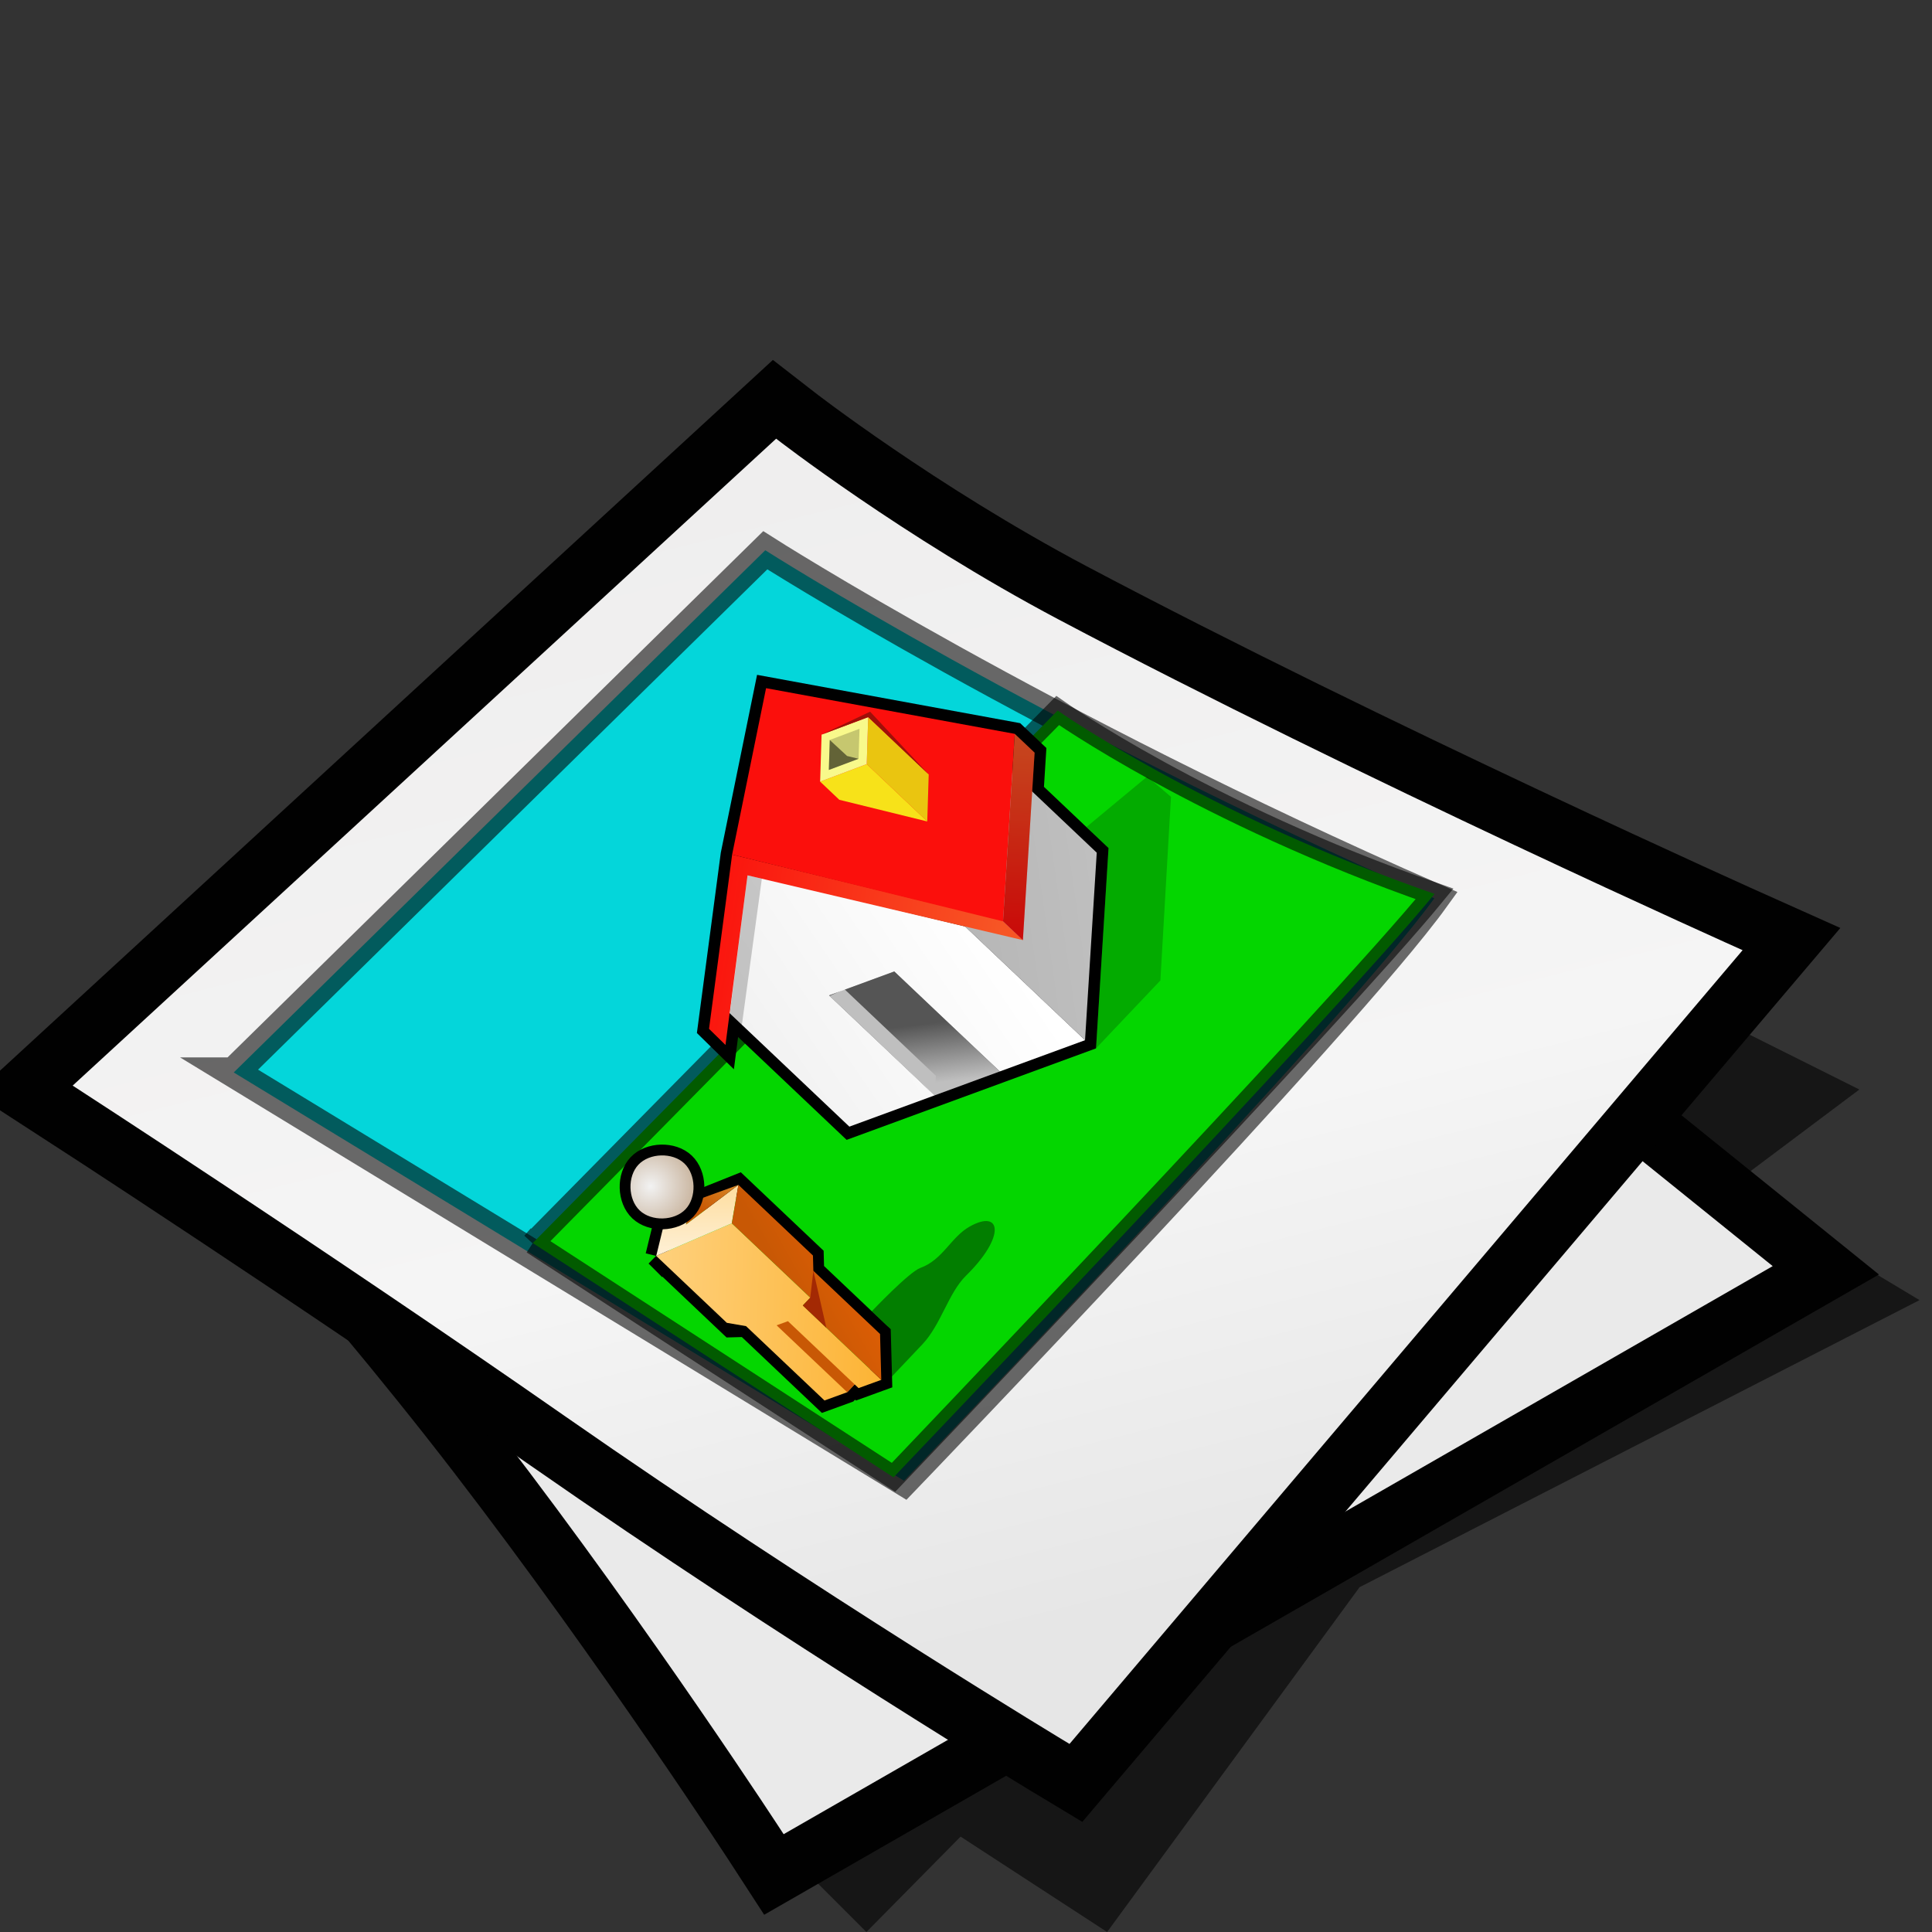 <?xml version="1.0" encoding="UTF-8" standalone="no"?>
<svg
   xmlns:dc="http://purl.org/dc/elements/1.1/"
   xmlns:cc="http://creativecommons.org/ns#"
   xmlns:rdf="http://www.w3.org/1999/02/22-rdf-syntax-ns#"
   xmlns:svg="http://www.w3.org/2000/svg"
   xmlns="http://www.w3.org/2000/svg"
   xmlns:xlink="http://www.w3.org/1999/xlink"
   xmlns:sodipodi="http://sodipodi.sourceforge.net/DTD/sodipodi-0.dtd"
   xmlns:inkscape="http://www.inkscape.org/namespaces/inkscape"
   version="1.1"
   width="64"
   height="64"
   color-interpolation="linearRGB"
   id="svg2"
   sodipodi:version="0.32"
   inkscape:version="0.48.5 r10040"
   sodipodi:docname="imagen.svg"
   inkscape:output_extension="org.inkscape.output.svg.inkscape">
  <rect width="100%" height="100%" fill="#333333" stroke="none"/>
  <defs
     id="defs29">
    <inkscape:perspective
       sodipodi:type="inkscape:persp3d"
       inkscape:vp_x="0 : 32 : 1"
       inkscape:vp_y="0 : 1000 : 0"
       inkscape:vp_z="64 : 32 : 1"
       inkscape:persp3d-origin="32 : 21.333333 : 1"
       id="perspective33" />
    <inkscape:perspective
       id="perspective35"
       inkscape:persp3d-origin="32 : 21.333333 : 1"
       inkscape:vp_z="64 : 32 : 1"
       inkscape:vp_y="0 : 1000 : 0"
       inkscape:vp_x="0 : 32 : 1"
       sodipodi:type="inkscape:persp3d" />
    <inkscape:perspective
       id="perspective3281"
       inkscape:persp3d-origin="0.5 : 0.33333333 : 1"
       inkscape:vp_z="1 : 0.5 : 1"
       inkscape:vp_y="0 : 1000 : 0"
       inkscape:vp_x="0 : 0.5 : 1"
       sodipodi:type="inkscape:persp3d" />
    <linearGradient
       id="aigrd5"
       gradientUnits="userSpaceOnUse"
       x1="23.252"
       y1="16.748"
       x2="39.501"
       y2="44.975">
      <stop
         offset="0"
         style="stop-color:#D2D2D2"
         id="stop47" />
      <stop
         offset="1"
         style="stop-color:#EDEDED"
         id="stop49" />
    </linearGradient>
    <linearGradient
       inkscape:collect="always"
       xlink:href="#aigrd5"
       id="linearGradient3373"
       gradientUnits="userSpaceOnUse"
       gradientTransform="matrix(1.25,0,0,1.25,-9.342,-18.152)"
       x1="23.252"
       y1="16.748"
       x2="39.501"
       y2="44.975" />
    <linearGradient
       inkscape:collect="always"
       xlink:href="#aigrd5"
       id="linearGradient3963"
       gradientUnits="userSpaceOnUse"
       gradientTransform="matrix(1.25,0,0,1.25,3.5,-17.625)"
       x1="23.252"
       y1="16.748"
       x2="39.501"
       y2="44.975" />
    <inkscape:perspective
       id="perspective4906"
       inkscape:persp3d-origin="0.5 : 0.33333333 : 1"
       inkscape:vp_z="1 : 0.5 : 1"
       inkscape:vp_y="0 : 1000 : 0"
       inkscape:vp_x="0 : 0.5 : 1"
       sodipodi:type="inkscape:persp3d" />
    <radialGradient
       gradientTransform="matrix(1.318,0,0,1.318,-22.126,-6.242)"
       gradientUnits="userSpaceOnUse"
       xlink:href="#linearGradient6468"
       id="radialGradient4363"
       fy="19.598"
       fx="69.473"
       r="3.515"
       cy="19.598"
       cx="69.473" />
    <radialGradient
       gradientTransform="matrix(1.773,0,0,1.297,-16.34,-6.616)"
       gradientUnits="userSpaceOnUse"
       xlink:href="#linearGradient6500"
       id="radialGradient4354"
       fy="22.3"
       fx="18.558"
       r="19.229"
       cy="22.3"
       cx="18.558" />
    <linearGradient
       gradientTransform="translate(-3.837,0.346)"
       gradientUnits="userSpaceOnUse"
       xlink:href="#linearGradient6482"
       id="linearGradient4351"
       y2="30.293"
       x2="21.213"
       y1="28.083"
       x1="32.35" />
    <linearGradient
       gradientUnits="userSpaceOnUse"
       xlink:href="#linearGradient8534"
       id="linearGradient4330"
       y2="30.985"
       x2="24.329"
       y1="30.543"
       x1="26.163" />
    <radialGradient
       gradientTransform="matrix(0.916,0.093,-0.109,1.069,3.254,-3.029)"
       gradientUnits="userSpaceOnUse"
       xlink:href="#linearGradient8542"
       id="radialGradient8548"
       fy="25.271"
       fx="6.024"
       r="4.831"
       cy="25.271"
       cx="6.024" />
    <linearGradient
       gradientUnits="userSpaceOnUse"
       xlink:href="#linearGradient8524"
       id="linearGradient8530"
       y2="46.986"
       x2="39.525"
       y1="19.111"
       x1="14.969" />
    <radialGradient
       gradientTransform="matrix(1,0,0,0.284,0,24.291)"
       gradientUnits="userSpaceOnUse"
       xlink:href="#linearGradient6492"
       id="radialGradient6498"
       fy="33.938"
       fx="23"
       r="18.25"
       cy="33.938"
       cx="23" />
    <radialGradient
       gradientTransform="matrix(1.318,0,0,1.318,-22.126,-6.242)"
       gradientUnits="userSpaceOnUse"
       xlink:href="#linearGradient6468"
       id="radialGradient6474"
       fy="19.598"
       fx="69.473"
       r="3.515"
       cy="19.598"
       cx="69.473" />
    <linearGradient
       gradientUnits="userSpaceOnUse"
       xlink:href="#linearGradient6452"
       id="linearGradient6458"
       y2="31.57"
       x2="5.985"
       y1="23.362"
       x1="6.305" />
    <linearGradient
       id="linearGradient6452">
      <stop
         id="stop6454"
         offset="0"
         style="stop-color:white;stop-opacity:1" />
      <stop
         id="stop6456"
         offset="1"
         style="stop-color:white;stop-opacity:0" />
    </linearGradient>
    <linearGradient
       id="linearGradient6468">
      <stop
         id="stop6470"
         offset="0"
         style="stop-color:white;stop-opacity:1" />
      <stop
         id="stop6472"
         offset="1"
         style="stop-color:#b9b9b0;stop-opacity:1" />
    </linearGradient>
    <linearGradient
       id="linearGradient6482">
      <stop
         id="stop6484"
         offset="0"
         style="stop-color:black;stop-opacity:1" />
      <stop
         id="stop6486"
         offset="1"
         style="stop-color:black;stop-opacity:0" />
    </linearGradient>
    <linearGradient
       id="linearGradient6492">
      <stop
         id="stop6494"
         offset="0"
         style="stop-color:black;stop-opacity:1" />
      <stop
         id="stop6496"
         offset="1"
         style="stop-color:black;stop-opacity:0" />
    </linearGradient>
    <linearGradient
       id="linearGradient6500">
      <stop
         id="stop6502"
         offset="0"
         style="stop-color:#857c63;stop-opacity:1" />
      <stop
         id="stop6504"
         offset="1"
         style="stop-color:#221f19;stop-opacity:1" />
    </linearGradient>
    <linearGradient
       gradientTransform="translate(-49.305,1.878)"
       gradientUnits="userSpaceOnUse"
       xlink:href="#linearGradient6951"
       id="linearGradient6957"
       y2="11.182"
       x2="27.754"
       y1="19.24"
       x1="37.018" />
    <linearGradient
       id="linearGradient6951">
      <stop
         id="stop6953"
         offset="0"
         style="stop-color:#6e3d09;stop-opacity:1" />
      <stop
         id="stop6959"
         offset="0.242"
         style="stop-color:#ea8113;stop-opacity:1" />
      <stop
         id="stop6961"
         offset="0.621"
         style="stop-color:#5c3307;stop-opacity:1" />
      <stop
         id="stop6955"
         offset="1"
         style="stop-color:#e07c12;stop-opacity:1" />
    </linearGradient>
    <linearGradient
       gradientTransform="translate(-46.407,-1.803)"
       gradientUnits="userSpaceOnUse"
       xlink:href="#linearGradient6939"
       id="linearGradient6945"
       y2="33.439"
       x2="23.109"
       y1="30.001"
       x1="19.395" />
    <linearGradient
       id="linearGradient6939">
      <stop
         id="stop6941"
         offset="0"
         style="stop-color:#bdbdbd;stop-opacity:1" />
      <stop
         id="stop6947"
         offset="0.333"
         style="stop-color:#e2e2e2;stop-opacity:1" />
      <stop
         id="stop6949"
         offset="0.667"
         style="stop-color:#a3a3a3;stop-opacity:1" />
      <stop
         id="stop6943"
         offset="1"
         style="stop-color:#ddd;stop-opacity:1" />
    </linearGradient>
    <radialGradient
       gradientTransform="matrix(1.573,0,0,1.533,-55.367,-21.358)"
       gradientUnits="userSpaceOnUse"
       xlink:href="#linearGradient6963"
       id="radialGradient6969"
       fy="35.357"
       fx="15.415"
       r="7.579"
       cy="35.357"
       cx="15.415" />
    <linearGradient
       id="linearGradient6963">
      <stop
         id="stop6965"
         offset="0"
         style="stop-color:#696969;stop-opacity:1" />
      <stop
         id="stop6967"
         offset="1"
         style="stop-color:black;stop-opacity:1" />
    </linearGradient>
    <linearGradient
       gradientTransform="matrix(0.755,0.395,-0.395,0.755,-25.912,6.533)"
       gradientUnits="userSpaceOnUse"
       xlink:href="#linearGradient2446"
       id="linearGradient2452"
       y2="42.282"
       x2="7.752"
       y1="37.752"
       x1="13.236" />
    <linearGradient
       id="linearGradient2446">
      <stop
         id="stop2448"
         offset="0"
         style="stop-color:white;stop-opacity:1" />
      <stop
         id="stop2450"
         offset="1"
         style="stop-color:white;stop-opacity:0" />
    </linearGradient>
    <linearGradient
       id="linearGradient8524">
      <stop
         id="stop8526"
         offset="0"
         style="stop-color:white;stop-opacity:1" />
      <stop
         id="stop8528"
         offset="1"
         style="stop-color:white;stop-opacity:0" />
    </linearGradient>
    <linearGradient
       id="linearGradient8534">
      <stop
         id="stop8536"
         offset="0"
         style="stop-color:black;stop-opacity:1" />
      <stop
         id="stop8538"
         offset="1"
         style="stop-color:black;stop-opacity:0" />
    </linearGradient>
    <linearGradient
       id="linearGradient8542">
      <stop
         id="stop8544"
         offset="0"
         style="stop-color:#5b676b;stop-opacity:1" />
      <stop
         id="stop8546"
         offset="1"
         style="stop-color:#141718;stop-opacity:1" />
    </linearGradient>
    <inkscape:perspective
       id="perspective5068"
       inkscape:persp3d-origin="24 : 16 : 1"
       inkscape:vp_z="48 : 24 : 1"
       inkscape:vp_y="0 : 1000 : 0"
       inkscape:vp_x="0 : 24 : 1"
       sodipodi:type="inkscape:persp3d" />
    <inkscape:perspective
       id="perspective5350"
       inkscape:persp3d-origin="32.5 : 20 : 1"
       inkscape:vp_z="65 : 30 : 1"
       inkscape:vp_y="0 : 1000 : 0"
       inkscape:vp_x="0 : 30 : 1"
       sodipodi:type="inkscape:persp3d" />
    <linearGradient
       inkscape:collect="always"
       xlink:href="#aigrd1"
       id="linearGradient5461"
       gradientUnits="userSpaceOnUse"
       x1="13.273"
       y1="6.763"
       x2="32.589"
       y2="40.316" />
    <radialGradient
       inkscape:collect="always"
       xlink:href="#aigrd2"
       id="radialGradient5463"
       gradientUnits="userSpaceOnUse"
       cx="8.959"
       cy="29.729"
       fx="8.959"
       fy="29.729"
       r="1.247" />
    <radialGradient
       inkscape:collect="always"
       xlink:href="#aigrd3"
       id="radialGradient5465"
       gradientUnits="userSpaceOnUse"
       cx="8.959"
       cy="17.871"
       fx="8.959"
       fy="17.871"
       r="1.247" />
    <linearGradient
       inkscape:collect="always"
       xlink:href="#aigrd4"
       id="linearGradient5467"
       gradientUnits="userSpaceOnUse"
       x1="11.155"
       y1="6.554"
       x2="10.732"
       y2="40.082" />
    <radialGradient
       gradientTransform="matrix(0.462,0,0,0.458,1.63,1.778)"
       r="49.495"
       fy="135.497"
       fx="90.746"
       cy="135.497"
       cx="90.746"
       gradientUnits="userSpaceOnUse"
       id="radialGradient3828"
       xlink:href="#XMLID_3_"
       inkscape:collect="always" />
    <radialGradient
       gradientTransform="matrix(0.462,0,0,0.458,1.63,1.778)"
       r="49.497"
       fy="135.497"
       fx="36.613"
       cy="135.497"
       cx="36.613"
       gradientUnits="userSpaceOnUse"
       id="radialGradient3825"
       xlink:href="#XMLID_4_"
       inkscape:collect="always" />
    <linearGradient
       gradientTransform="matrix(0.462,0,0,0.458,1.63,1.778)"
       y2="77.272"
       x2="86.519"
       y1="13.72"
       x1="86.519"
       gradientUnits="userSpaceOnUse"
       id="linearGradient3822"
       xlink:href="#XMLID_5_"
       inkscape:collect="always" />
    <linearGradient
       gradientTransform="matrix(0.462,0,0,0.458,1.63,1.778)"
       y2="40.414"
       x2="34.506"
       y1="-5.838"
       x1="34.506"
       gradientUnits="userSpaceOnUse"
       id="linearGradient3819"
       xlink:href="#XMLID_6_"
       inkscape:collect="always" />
    <linearGradient
       id="XMLID_6_"
       gradientUnits="userSpaceOnUse"
       x1="34.506"
       y1="-5.838"
       x2="34.506"
       y2="40.414">
      <stop
         offset="0%"
         style="stop-color:rgb(255,255,255)"
         id="stop662" />
      <stop
         offset="100%"
         style="stop-opacity:0;stop-color:rgb(255,255,255)"
         id="stop663" />
    </linearGradient>
    <linearGradient
       id="XMLID_5_"
       gradientUnits="userSpaceOnUse"
       x1="86.519"
       y1="13.72"
       x2="86.519"
       y2="77.272">
      <stop
         offset="9.195%"
         style="stop-color:rgb(255,255,255)"
         id="stop658" />
      <stop
         offset="100%"
         style="stop-opacity:0;stop-color:rgb(255,255,255)"
         id="stop659" />
    </linearGradient>
    <radialGradient
       id="XMLID_4_"
       cx="36.613"
       cy="135.497"
       r="49.497"
       fx="36.613"
       fy="135.497"
       gradientUnits="userSpaceOnUse">
      <stop
         offset="0"
         style="stop-color:rgb(255,255,255)"
         id="stop651" />
      <stop
         offset="1"
         style="stop-color:rgb(224,0,0)"
         id="stop652" />
      <midPointStop
         offset="0"
         style="stop-color:#FFFFFF"
         id="midPointStop653" />
      <midPointStop
         offset="0.5"
         style="stop-color:#FFFFFF"
         id="midPointStop654" />
      <midPointStop
         offset="1"
         style="stop-color:#E00000"
         id="midPointStop655" />
    </radialGradient>
    <radialGradient
       id="XMLID_3_"
       cx="90.746"
       cy="135.497"
       r="49.495"
       fx="90.746"
       fy="135.497"
       gradientUnits="userSpaceOnUse">
      <stop
         offset="0"
         style="stop-color:rgb(255,255,255)"
         id="stop644" />
      <stop
         offset="1"
         style="stop-color:rgb(224,0,0)"
         id="stop645" />
      <midPointStop
         offset="0"
         style="stop-color:#FFFFFF"
         id="midPointStop646" />
      <midPointStop
         offset="0.5"
         style="stop-color:#FFFFFF"
         id="midPointStop647" />
      <midPointStop
         offset="1"
         style="stop-color:#E00000"
         id="midPointStop648" />
    </radialGradient>
    <radialGradient
       id="XMLID_2_"
       cx="34.227"
       cy="118.243"
       r="56.108"
       fx="34.227"
       fy="118.243"
       gradientUnits="userSpaceOnUse">
      <stop
         offset="0"
         style="stop-color:rgb(242,0,0)"
         id="stop637" />
      <stop
         offset="1"
         style="stop-color:rgb(141,0,0)"
         id="stop638" />
      <midPointStop
         offset="0"
         style="stop-color:#F20000"
         id="midPointStop639" />
      <midPointStop
         offset="0.5"
         style="stop-color:#F20000"
         id="midPointStop640" />
      <midPointStop
         offset="1"
         style="stop-color:#8D0000"
         id="midPointStop641" />
    </radialGradient>
    <radialGradient
       id="XMLID_1_"
       cx="88.666"
       cy="118.243"
       r="56.109"
       fx="88.666"
       fy="118.243"
       gradientUnits="userSpaceOnUse">
      <stop
         offset="0"
         style="stop-color:rgb(242,0,0)"
         id="stop630" />
      <stop
         offset="1"
         style="stop-color:rgb(141,0,0)"
         id="stop631" />
      <midPointStop
         offset="0"
         style="stop-color:#F20000"
         id="midPointStop632" />
      <midPointStop
         offset="0.5"
         style="stop-color:#F20000"
         id="midPointStop633" />
      <midPointStop
         offset="1"
         style="stop-color:#8D0000"
         id="midPointStop634" />
    </radialGradient>
    <linearGradient
       y2="40.414"
       x2="34.506"
       y1="-5.838"
       x1="34.506"
       gradientUnits="userSpaceOnUse"
       id="linearGradient3786"
       xlink:href="#XMLID_6_"
       inkscape:collect="always" />
    <linearGradient
       y2="77.272"
       x2="86.519"
       y1="13.72"
       x1="86.519"
       gradientUnits="userSpaceOnUse"
       id="linearGradient3784"
       xlink:href="#XMLID_5_"
       inkscape:collect="always" />
    <radialGradient
       r="49.497"
       fy="135.497"
       fx="36.613"
       cy="135.497"
       cx="36.613"
       gradientUnits="userSpaceOnUse"
       id="radialGradient3782"
       xlink:href="#XMLID_4_"
       inkscape:collect="always" />
    <radialGradient
       r="49.495"
       fy="135.497"
       fx="90.746"
       cy="135.497"
       cx="90.746"
       gradientUnits="userSpaceOnUse"
       id="radialGradient3780"
       xlink:href="#XMLID_3_"
       inkscape:collect="always" />
    <radialGradient
       r="56.108"
       fy="118.243"
       fx="34.227"
       cy="118.243"
       cx="34.227"
       gradientUnits="userSpaceOnUse"
       id="radialGradient3778"
       xlink:href="#XMLID_2_"
       inkscape:collect="always" />
    <radialGradient
       r="56.109"
       fy="118.243"
       fx="88.666"
       cy="118.243"
       cx="88.666"
       gradientUnits="userSpaceOnUse"
       id="radialGradient3776"
       xlink:href="#XMLID_1_"
       inkscape:collect="always" />
    <linearGradient
       y2="40.414"
       x2="34.506"
       y1="-5.838"
       x1="34.506"
       gradientUnits="userSpaceOnUse"
       id="linearGradient2965"
       xlink:href="#XMLID_6_"
       inkscape:collect="always" />
    <linearGradient
       y2="77.272"
       x2="86.519"
       y1="13.72"
       x1="86.519"
       gradientUnits="userSpaceOnUse"
       id="linearGradient2963"
       xlink:href="#XMLID_5_"
       inkscape:collect="always" />
    <radialGradient
       r="49.497"
       fy="135.497"
       fx="36.613"
       cy="135.497"
       cx="36.613"
       gradientUnits="userSpaceOnUse"
       id="radialGradient2961"
       xlink:href="#XMLID_4_"
       inkscape:collect="always" />
    <radialGradient
       r="49.495"
       fy="135.497"
       fx="90.746"
       cy="135.497"
       cx="90.746"
       gradientUnits="userSpaceOnUse"
       id="radialGradient2959"
       xlink:href="#XMLID_3_"
       inkscape:collect="always" />
    <radialGradient
       r="56.108"
       fy="118.243"
       fx="34.227"
       cy="118.243"
       cx="34.227"
       gradientUnits="userSpaceOnUse"
       id="radialGradient2957"
       xlink:href="#XMLID_2_"
       inkscape:collect="always" />
    <radialGradient
       r="56.109"
       fy="118.243"
       fx="88.666"
       cy="118.243"
       cx="88.666"
       gradientUnits="userSpaceOnUse"
       id="radialGradient2955"
       xlink:href="#XMLID_1_"
       inkscape:collect="always" />
    <linearGradient
       y2="28.735"
       x2="32.099"
       y1="28.735"
       x1="16.387"
       gradientUnits="userSpaceOnUse"
       id="aigrd5-1">
      <stop
         id="stop1408"
         style="stop-color:#F6EDC8"
         offset="0" />
      <stop
         id="stop1410"
         style="stop-color:#F3EAC0"
         offset="1.444304e-002" />
      <stop
         id="stop1412"
         style="stop-color:#E8DEA3"
         offset="7.716820e-002" />
      <stop
         id="stop1414"
         style="stop-color:#E1D48F"
         offset="0.147" />
      <stop
         id="stop1416"
         style="stop-color:#DACD81"
         offset="0.227" />
      <stop
         id="stop1418"
         style="stop-color:#D7CA78"
         offset="0.326" />
      <stop
         id="stop1420"
         style="stop-color:#D6C876"
         offset="0.5" />
      <stop
         id="stop1422"
         style="stop-color:#D3C575"
         offset="0.706" />
      <stop
         id="stop1424"
         style="stop-color:#CABE70"
         offset="0.799" />
      <stop
         id="stop1426"
         style="stop-color:#BAAF67"
         offset="0.869" />
      <stop
         id="stop1428"
         style="stop-color:#A49B5C"
         offset="0.927" />
      <stop
         id="stop1430"
         style="stop-color:#8A844E"
         offset="0.978" />
      <stop
         id="stop1432"
         style="stop-color:#7D7746"
         offset="1" />
    </linearGradient>
    <inkscape:perspective
       id="perspective90"
       inkscape:persp3d-origin="30 : 20 : 1"
       inkscape:vp_z="60 : 30 : 1"
       inkscape:vp_y="0 : 1000 : 0"
       inkscape:vp_x="0 : 30 : 1"
       sodipodi:type="inkscape:persp3d" />
    <radialGradient
       inkscape:collect="always"
       xlink:href="#XMLID_3_"
       id="radialGradient5623"
       gradientUnits="userSpaceOnUse"
       gradientTransform="matrix(0.462,0,0,0.458,1.63,1.778)"
       cx="90.746"
       cy="135.497"
       fx="90.746"
       fy="135.497"
       r="49.495" />
    <radialGradient
       inkscape:collect="always"
       xlink:href="#XMLID_4_"
       id="radialGradient5625"
       gradientUnits="userSpaceOnUse"
       gradientTransform="matrix(0.462,0,0,0.458,1.63,1.778)"
       cx="36.613"
       cy="135.497"
       fx="36.613"
       fy="135.497"
       r="49.497" />
    <linearGradient
       inkscape:collect="always"
       xlink:href="#XMLID_5_"
       id="linearGradient5627"
       gradientUnits="userSpaceOnUse"
       gradientTransform="matrix(0.462,0,0,0.458,1.63,1.778)"
       x1="86.519"
       y1="13.72"
       x2="86.519"
       y2="77.272" />
    <linearGradient
       inkscape:collect="always"
       xlink:href="#XMLID_6_"
       id="linearGradient5629"
       gradientUnits="userSpaceOnUse"
       gradientTransform="matrix(0.462,0,0,0.458,1.63,1.778)"
       x1="34.506"
       y1="-5.838"
       x2="34.506"
       y2="40.414" />
    <linearGradient
       inkscape:collect="always"
       xlink:href="#XMLID_6_"
       id="linearGradient5632"
       gradientUnits="userSpaceOnUse"
       gradientTransform="matrix(0.137,0,0,0.136,34.205,12.344)"
       x1="34.506"
       y1="-5.838"
       x2="34.506"
       y2="40.414" />
    <linearGradient
       inkscape:collect="always"
       xlink:href="#XMLID_5_"
       id="linearGradient5635"
       gradientUnits="userSpaceOnUse"
       gradientTransform="matrix(0.137,0,0,0.136,34.205,12.344)"
       x1="86.519"
       y1="13.72"
       x2="86.519"
       y2="77.272" />
    <radialGradient
       inkscape:collect="always"
       xlink:href="#XMLID_4_"
       id="radialGradient5638"
       gradientUnits="userSpaceOnUse"
       gradientTransform="matrix(0.137,0,0,0.136,34.205,12.344)"
       cx="36.613"
       cy="135.497"
       fx="36.613"
       fy="135.497"
       r="49.497" />
    <radialGradient
       inkscape:collect="always"
       xlink:href="#XMLID_3_"
       id="radialGradient5641"
       gradientUnits="userSpaceOnUse"
       gradientTransform="matrix(0.137,0,0,0.136,34.205,12.344)"
       cx="90.746"
       cy="135.497"
       fx="90.746"
       fy="135.497"
       r="49.495" />
    <inkscape:perspective
       sodipodi:type="inkscape:persp3d"
       inkscape:vp_x="0 : 32 : 1"
       inkscape:vp_y="0 : 1000 : 0"
       inkscape:vp_z="64 : 32 : 1"
       inkscape:persp3d-origin="32 : 21.333333 : 1"
       id="perspective2470" />
    <linearGradient
       y2="37.41"
       x2="22.75"
       y1="40.001"
       x1="22.75"
       gradientUnits="userSpaceOnUse"
       id="linearGradient3328"
       xlink:href="#linearGradient3269"
       inkscape:collect="always" />
    <linearGradient
       id="linearGradient4928">
      <stop
         style="stop-color:#fce94f;stop-opacity:1;"
         offset="0"
         id="stop4930" />
      <stop
         style="stop-color:#fce94f;stop-opacity:0;"
         offset="1"
         id="stop4932" />
    </linearGradient>
    <linearGradient
       id="linearGradient3269">
      <stop
         style="stop-color:#fecb81;stop-opacity:1"
         offset="0"
         id="stop3271" />
      <stop
         style="stop-color:#fcaf3e;stop-opacity:1"
         offset="1"
         id="stop3273" />
    </linearGradient>
    <inkscape:perspective
       id="perspective48"
       inkscape:persp3d-origin="24 : 16 : 1"
       inkscape:vp_z="48 : 24 : 1"
       inkscape:vp_y="0 : 1000 : 0"
       inkscape:vp_x="0 : 24 : 1"
       sodipodi:type="inkscape:persp3d" />
    <radialGradient
       id="gradient0-3"
       gradientUnits="userSpaceOnUse"
       cx="0"
       cy="0"
       r="64"
       gradientTransform="matrix(0.571,0,0,0.333,26,35)">
      <stop
         offset="1"
         stop-color="#eaeaea"
         id="stop2430" />
      <stop
         offset="0.489"
         stop-color="#a3a3a3"
         id="stop2432" />
    </radialGradient>
    <linearGradient
       id="gradient1-2"
       gradientUnits="userSpaceOnUse"
       x1="107.04"
       y1="-17.09"
       x2="118.33"
       y2="27.99">
      <stop
         offset="0"
         stop-color="#edecec"
         id="stop2439" />
      <stop
         offset="0.673"
         stop-color="#f5f5f5"
         id="stop2441" />
      <stop
         offset="1"
         stop-color="#e6e6e6"
         id="stop2443" />
    </linearGradient>
    <linearGradient
       id="gradient2"
       gradientUnits="userSpaceOnUse"
       x1="80.48"
       y1="10.12"
       x2="78.9"
       y2="43.63">
      <stop
         offset="0"
         stop-color="#9aa5ec"
         id="stop2448-0" />
      <stop
         offset="0.55"
         stop-color="#bfd2f9"
         id="stop2450-3" />
      <stop
         offset="1"
         stop-color="#949aee"
         id="stop2452" />
    </linearGradient>
    <linearGradient
       id="gradient3"
       gradientUnits="userSpaceOnUse"
       x1="-62.14"
       y1="43.08"
       x2="-58.5"
       y2="14.4">
      <stop
         offset="0"
         stop-color="#c70484"
         stop-opacity="0.859"
         id="stop2459" />
      <stop
         offset="0.961"
         stop-color="#ee058e"
         id="stop2461" />
    </linearGradient>
    <linearGradient
       inkscape:collect="always"
       xlink:href="#gradient1-2"
       id="linearGradient3006"
       gradientUnits="userSpaceOnUse"
       x1="107.04"
       y1="-17.09"
       x2="118.33"
       y2="27.99"
       gradientTransform="matrix(0.997,0,0,0.997,-0.205,5.192)" />
    <radialGradient
       inkscape:collect="always"
       xlink:href="#gradient0-3"
       id="radialGradient3010"
       gradientUnits="userSpaceOnUse"
       gradientTransform="matrix(0.57,0,0,0.332,25.711,40.078)"
       cx="0"
       cy="0"
       r="64" />
    <inkscape:perspective
       sodipodi:type="inkscape:persp3d"
       inkscape:vp_x="0 : 32 : 1"
       inkscape:vp_y="0 : 1000 : 0"
       inkscape:vp_z="64 : 32 : 1"
       inkscape:persp3d-origin="32 : 21.333333 : 1"
       id="perspective2518" />
    <inkscape:perspective
       id="perspective63"
       inkscape:persp3d-origin="32 : 21.333333 : 1"
       inkscape:vp_z="64 : 32 : 1"
       inkscape:vp_y="0 : 1000 : 0"
       inkscape:vp_x="0 : 32 : 1"
       sodipodi:type="inkscape:persp3d" />
    <linearGradient
       y2="142.85"
       x2="111.788"
       y1="230.285"
       x1="111.788"
       gradientUnits="userSpaceOnUse"
       id="linearGradient1996"
       gradientTransform="matrix(1.571,0,0,1.571,-72.112,-74.103)">
      <stop
         id="stop3166"
         style="stop-color:#FFFFFF"
         offset="0" />
      <stop
         id="stop3167"
         style="stop-color:#FAFAFA"
         offset="0.102" />
      <stop
         id="stop3168"
         style="stop-color:#EBEBEB"
         offset="0.226" />
      <stop
         id="stop3169"
         style="stop-color:#D2D2D2"
         offset="0.361" />
      <stop
         id="stop3170"
         style="stop-color:#B0B0B0"
         offset="0.504" />
      <stop
         id="stop3171"
         style="stop-color:#848484"
         offset="0.653" />
      <stop
         id="stop3172"
         style="stop-color:#4E4E4E"
         offset="0.808" />
      <stop
         id="stop3173"
         style="stop-color:#0F0F0F"
         offset="0.965" />
      <stop
         id="stop3174"
         style="stop-color:#000000"
         offset="1" />
    </linearGradient>
    <radialGradient
       gradientUnits="userSpaceOnUse"
       gradientTransform="matrix(2.133,-0.977,0.82,1.79,-1234.482,-1464.97)"
       fy="994.024"
       fx="223.238"
       r="45.424"
       cy="994.024"
       cx="223.238"
       id="radialGradient2007">
      <stop
         id="stop3180"
         style="stop-color:#FFFFFF"
         offset="0" />
      <stop
         id="stop3181"
         style="stop-color:#000000"
         offset="1" />
    </radialGradient>
    <linearGradient
       y2="105.755"
       x2="141.162"
       y1="96.094"
       x1="131.501"
       gradientUnits="userSpaceOnUse"
       id="linearGradient2011"
       gradientTransform="matrix(1.571,0,0,1.571,-72.112,-74.103)">
      <stop
         id="stop3188"
         style="stop-color:#FFFFFF"
         offset="0" />
      <stop
         id="stop3189"
         style="stop-color:#000000"
         offset="1" />
    </linearGradient>
    <linearGradient
       y2="98.641"
       x2="154.453"
       y1="98.641"
       x1="139.912"
       gradientUnits="userSpaceOnUse"
       id="XMLID_6_-8"
       gradientTransform="matrix(1.571,0,0,1.571,-72.112,-74.103)">
      <stop
         id="stop3196"
         style="stop-color:#BBBBBB"
         offset="0" />
      <stop
         id="stop3197"
         style="stop-color:#888888"
         offset="1" />
    </linearGradient>
    <linearGradient
       y2="93.064"
       x2="166.486"
       y1="93.064"
       x1="145.959"
       gradientUnits="userSpaceOnUse"
       id="XMLID_7_"
       gradientTransform="matrix(1.571,0,0,1.571,-72.112,-74.103)">
      <stop
         id="stop3203"
         style="stop-color:#FF9200"
         offset="0" />
      <stop
         id="stop3204"
         style="stop-color:#FF0000"
         offset="0.264" />
      <stop
         id="stop3205"
         style="stop-color:#FA0000"
         offset="0.375" />
      <stop
         id="stop3206"
         style="stop-color:#EB0000"
         offset="0.509" />
      <stop
         id="stop3207"
         style="stop-color:#D20000"
         offset="0.655" />
      <stop
         id="stop3208"
         style="stop-color:#B00000"
         offset="0.811" />
      <stop
         id="stop3209"
         style="stop-color:#850000"
         offset="0.971" />
      <stop
         id="stop3210"
         style="stop-color:#7C0000"
         offset="1" />
    </linearGradient>
    <linearGradient
       y2="69.667"
       x2="171.857"
       y1="69.667"
       x1="158.666"
       gradientUnits="userSpaceOnUse"
       id="XMLID_8_"
       gradientTransform="matrix(1.571,0,0,1.571,-72.112,-74.103)">
      <stop
         id="stop3218"
         style="stop-color:#FF6D00"
         offset="0" />
      <stop
         id="stop3219"
         style="stop-color:#FF3300"
         offset="1" />
    </linearGradient>
    <linearGradient
       y2="69.842"
       x2="168.797"
       y1="69.842"
       x1="160.666"
       gradientUnits="userSpaceOnUse"
       id="XMLID_9_"
       gradientTransform="matrix(1.571,0,0,1.571,-72.112,-74.103)">
      <stop
         id="stop3225"
         style="stop-color:#FFAE00"
         offset="0" />
      <stop
         id="stop3226"
         style="stop-color:#FFF030"
         offset="1" />
    </linearGradient>
    <linearGradient
       y2="81.176"
       x2="193.295"
       y1="81.176"
       x1="169.221"
       gradientUnits="userSpaceOnUse"
       id="XMLID_10_"
       gradientTransform="matrix(1.571,0,0,1.571,-72.112,-74.103)">
      <stop
         id="stop3232"
         style="stop-color:#FF6D00"
         offset="0" />
      <stop
         id="stop3233"
         style="stop-color:#FF3300"
         offset="1" />
    </linearGradient>
    <linearGradient
       y2="80.177"
       x2="189.135"
       y1="80.177"
       x1="171.381"
       gradientUnits="userSpaceOnUse"
       id="XMLID_11_"
       gradientTransform="matrix(1.571,0,0,1.571,-72.112,-74.103)">
      <stop
         id="stop3239"
         style="stop-color:#FFAE00"
         offset="0" />
      <stop
         id="stop3240"
         style="stop-color:#FFF030"
         offset="1" />
    </linearGradient>
    <linearGradient
       y2="100.71"
       x2="194.938"
       y1="100.71"
       x1="170.449"
       gradientUnits="userSpaceOnUse"
       id="XMLID_12_"
       gradientTransform="matrix(1.571,0,0,1.571,-72.112,-74.103)">
      <stop
         id="stop3246"
         style="stop-color:#FF6D00"
         offset="0" />
      <stop
         id="stop3247"
         style="stop-color:#FF3300"
         offset="1" />
    </linearGradient>
    <linearGradient
       y2="99.711"
       x2="191.039"
       y1="99.711"
       x1="172.346"
       gradientUnits="userSpaceOnUse"
       id="XMLID_13_"
       gradientTransform="matrix(1.571,0,0,1.571,-72.112,-74.103)">
      <stop
         id="stop3253"
         style="stop-color:#FFAE00"
         offset="0" />
      <stop
         id="stop3254"
         style="stop-color:#FFF030"
         offset="1" />
    </linearGradient>
    <linearGradient
       inkscape:collect="always"
       xlink:href="#XMLID_3_-7"
       id="linearGradient2362"
       gradientUnits="userSpaceOnUse"
       gradientTransform="matrix(1.571,0,0,1.571,-68.341,-138.099)"
       x1="111.788"
       y1="230.285"
       x2="111.788"
       y2="142.85" />
    <radialGradient
       inkscape:collect="always"
       xlink:href="#XMLID_4_-0"
       id="radialGradient2364"
       gradientUnits="userSpaceOnUse"
       gradientTransform="matrix(2.133,-0.977,0.82,1.79,-1230.711,-1528.965)"
       cx="223.238"
       cy="994.024"
       fx="223.238"
       fy="994.024"
       r="45.424" />
    <linearGradient
       inkscape:collect="always"
       xlink:href="#XMLID_5_-1"
       id="linearGradient2366"
       gradientUnits="userSpaceOnUse"
       gradientTransform="matrix(1.571,0,0,1.571,-68.341,-138.099)"
       x1="131.501"
       y1="96.094"
       x2="141.162"
       y2="105.755" />
    <linearGradient
       inkscape:collect="always"
       xlink:href="#XMLID_6_-8"
       id="linearGradient2368"
       gradientUnits="userSpaceOnUse"
       gradientTransform="matrix(1.571,0,0,1.571,-68.341,-138.099)"
       x1="139.912"
       y1="98.641"
       x2="154.453"
       y2="98.641" />
    <linearGradient
       inkscape:collect="always"
       xlink:href="#XMLID_7_"
       id="linearGradient2370"
       gradientUnits="userSpaceOnUse"
       gradientTransform="matrix(1.571,0,0,1.571,-68.341,-138.099)"
       x1="145.959"
       y1="93.064"
       x2="166.486"
       y2="93.064" />
    <linearGradient
       inkscape:collect="always"
       xlink:href="#XMLID_8_"
       id="linearGradient2372"
       gradientUnits="userSpaceOnUse"
       gradientTransform="matrix(1.571,0,0,1.571,-68.341,-138.099)"
       x1="158.666"
       y1="69.667"
       x2="171.857"
       y2="69.667" />
    <linearGradient
       inkscape:collect="always"
       xlink:href="#XMLID_9_"
       id="linearGradient2374"
       gradientUnits="userSpaceOnUse"
       gradientTransform="matrix(1.571,0,0,1.571,-68.341,-138.099)"
       x1="160.666"
       y1="69.842"
       x2="168.797"
       y2="69.842" />
    <linearGradient
       inkscape:collect="always"
       xlink:href="#XMLID_10_"
       id="linearGradient2376"
       gradientUnits="userSpaceOnUse"
       gradientTransform="matrix(1.571,0,0,1.571,-68.341,-138.099)"
       x1="169.221"
       y1="81.176"
       x2="193.295"
       y2="81.176" />
    <linearGradient
       inkscape:collect="always"
       xlink:href="#XMLID_11_"
       id="linearGradient2378"
       gradientUnits="userSpaceOnUse"
       gradientTransform="matrix(1.571,0,0,1.571,-68.341,-138.099)"
       x1="171.381"
       y1="80.177"
       x2="189.135"
       y2="80.177" />
    <linearGradient
       inkscape:collect="always"
       xlink:href="#XMLID_12_"
       id="linearGradient2380"
       gradientUnits="userSpaceOnUse"
       gradientTransform="matrix(1.571,0,0,1.571,-68.341,-138.099)"
       x1="170.449"
       y1="100.71"
       x2="194.938"
       y2="100.71" />
    <linearGradient
       inkscape:collect="always"
       xlink:href="#XMLID_13_"
       id="linearGradient2382"
       gradientUnits="userSpaceOnUse"
       gradientTransform="matrix(1.571,0,0,1.571,-68.341,-138.099)"
       x1="172.346"
       y1="99.711"
       x2="191.039"
       y2="99.711" />
    <linearGradient
       xlink:href="#linearGradient900"
       id="linearGradient907" />
    <linearGradient
       xlink:href="#linearGradient900"
       id="linearGradient906" />
    <linearGradient
       xlink:href="#linearGradient900"
       id="linearGradient905" />
    <linearGradient
       xlink:href="#linearGradient900"
       id="linearGradient904" />
    <linearGradient
       xlink:href="#linearGradient900"
       id="linearGradient903" />
    <linearGradient
       id="linearGradient900">
      <stop
         style="stop-color:#000;stop-opacity:1;"
         offset="0"
         id="stop901" />
      <stop
         style="stop-color:#fff;stop-opacity:1;"
         offset="1"
         id="stop902" />
    </linearGradient>
    <linearGradient
       y2="0.237"
       x2="-0.062"
       y1="0.863"
       x1="0.92"
       id="linearGradient923"
       xlink:href="#linearGradient672" />
    <linearGradient
       gradientUnits="userSpaceOnUse"
       y2="18.507"
       x2="36.58"
       y1="35.188"
       x1="40.153"
       id="linearGradient740"
       xlink:href="#linearGradient672" />
    <linearGradient
       y2="0.422"
       x2="0.319"
       y1="0.976"
       x1="0.563"
       id="linearGradient676"
       xlink:href="#linearGradient672" />
    <radialGradient
       fy="0.835"
       fx="1.164"
       r="1.371"
       cy="0.835"
       cx="1.164"
       id="radialGradient634"
       xlink:href="#linearGradient616" />
    <radialGradient
       fy="0.5"
       fx="0.5"
       r="0.907"
       cy="0.5"
       cx="0.5"
       id="radialGradient632"
       xlink:href="#linearGradient672" />
    <linearGradient
       gradientTransform="scale(1.085,0.922)"
       gradientUnits="userSpaceOnUse"
       y2="20.213"
       x2="-1.112"
       y1="44.18"
       x1="36.107"
       id="linearGradient621"
       xlink:href="#linearGradient616" />
    <radialGradient
       gradientTransform="scale(1.257,0.795)"
       fy="144.164"
       fx="83.71"
       r="305.23"
       cy="144.164"
       cx="83.71"
       id="radialGradient620"
       xlink:href="#linearGradient616" />
    <linearGradient
       gradientTransform="scale(0.73,1.37)"
       gradientUnits="objectBoundingBox"
       y2="1.504"
       x2="0.917"
       y1="0.19"
       x1="0.419"
       id="linearGradient619"
       xlink:href="#linearGradient616" />
    <linearGradient
       id="linearGradient616">
      <stop
         id="stop617"
         offset="0"
         style="stop-color:#b39169;stop-opacity:1;" />
      <stop
         id="stop618"
         offset="1"
         style="stop-color:#efe0cd;stop-opacity:1;" />
    </linearGradient>
    <linearGradient
       id="linearGradient672">
      <stop
         id="stop673"
         offset="0"
         style="stop-color:#d9dfd5;stop-opacity:1;" />
      <stop
         id="stop674"
         offset="1"
         style="stop-color:#ffffff;stop-opacity:0.234;" />
    </linearGradient>
    <linearGradient
       id="linearGradient629">
      <stop
         id="stop630-6"
         offset="0"
         style="stop-color:#d9dfd5;stop-opacity:0;" />
      <stop
         id="stop631-2"
         offset="1"
         style="stop-color:#ffffff;stop-opacity:1;" />
    </linearGradient>
    <inkscape:perspective
       id="perspective4139"
       inkscape:persp3d-origin="30 : 20 : 1"
       inkscape:vp_z="60 : 30 : 1"
       inkscape:vp_y="0 : 1000 : 0"
       inkscape:vp_x="0 : 30 : 1"
       sodipodi:type="inkscape:persp3d" />
    <linearGradient
       inkscape:collect="always"
       xlink:href="#gradient0"
       id="linearGradient4380"
       gradientUnits="userSpaceOnUse"
       x1="73.74"
       y1="-57.07"
       x2="116.61"
       y2="-8.05" />
    <linearGradient
       inkscape:collect="always"
       xlink:href="#gradient1"
       id="linearGradient4382"
       gradientUnits="userSpaceOnUse"
       x1="-43.97"
       y1="-38.98"
       x2="-24.83"
       y2="-56.95" />
    <linearGradient
       inkscape:collect="always"
       xlink:href="#gradient2-4"
       id="linearGradient4384"
       gradientUnits="userSpaceOnUse"
       x1="54.23"
       y1="-52.61"
       x2="75.84"
       y2="-45.97" />
    <linearGradient
       inkscape:collect="always"
       xlink:href="#gradient3-7"
       id="linearGradient4386"
       gradientUnits="userSpaceOnUse"
       x1="25.92"
       y1="-64"
       x2="36.07"
       y2="-64" />
    <radialGradient
       inkscape:collect="always"
       xlink:href="#gradient4"
       id="radialGradient4388"
       gradientUnits="userSpaceOnUse"
       gradientTransform="matrix(0.174,0,0,0.17,22.625,6.375)"
       cx="0"
       cy="0"
       r="64" />
    <linearGradient
       inkscape:collect="always"
       xlink:href="#gradient5"
       id="linearGradient4390"
       gradientUnits="userSpaceOnUse"
       x1="54.23"
       y1="-52.61"
       x2="75.84"
       y2="-45.97" />
    <linearGradient
       inkscape:collect="always"
       xlink:href="#XMLID_1_-6"
       id="linearGradient4392"
       gradientUnits="userSpaceOnUse"
       gradientTransform="matrix(1,0,0,-1,233.398,406.766)"
       x1="-221.531"
       y1="366.196"
       x2="-217.655"
       y2="370.848" />
    <linearGradient
       inkscape:collect="always"
       xlink:href="#XMLID_2_-0"
       id="linearGradient4394"
       gradientUnits="userSpaceOnUse"
       gradientTransform="matrix(1,0,0,-1,233.398,406.766)"
       x1="-194.165"
       y1="367.452"
       x2="-263.688"
       y2="422.55" />
    <linearGradient
       inkscape:collect="always"
       xlink:href="#XMLID_3_-7"
       id="linearGradient4396"
       gradientUnits="userSpaceOnUse"
       gradientTransform="matrix(1,0,0,-1,233.398,406.766)"
       x1="-204.6"
       y1="373.765"
       x2="-254.674"
       y2="384.666" />
    <linearGradient
       inkscape:collect="always"
       xlink:href="#XMLID_4_-0"
       id="linearGradient4398"
       gradientUnits="userSpaceOnUse"
       gradientTransform="matrix(1,0,0,-1,233.398,406.766)"
       x1="-209.857"
       y1="367.387"
       x2="-227.223"
       y2="393.023" />
    <linearGradient
       inkscape:collect="always"
       xlink:href="#XMLID_5_-1"
       id="linearGradient4400"
       gradientUnits="userSpaceOnUse"
       gradientTransform="matrix(1,0,0,-1,233.398,406.766)"
       x1="-189.317"
       y1="382.328"
       x2="-203.503"
       y2="370.228" />
    <linearGradient
       inkscape:collect="always"
       xlink:href="#gradient0"
       id="linearGradient4978"
       gradientUnits="userSpaceOnUse"
       x1="73.74"
       y1="-57.07"
       x2="116.61"
       y2="-8.05" />
    <linearGradient
       inkscape:collect="always"
       xlink:href="#gradient1"
       id="linearGradient4980"
       gradientUnits="userSpaceOnUse"
       x1="-43.97"
       y1="-38.98"
       x2="-24.83"
       y2="-56.95" />
    <linearGradient
       inkscape:collect="always"
       xlink:href="#gradient2-4"
       id="linearGradient4982"
       gradientUnits="userSpaceOnUse"
       x1="54.23"
       y1="-52.61"
       x2="75.84"
       y2="-45.97" />
    <linearGradient
       inkscape:collect="always"
       xlink:href="#gradient3-7"
       id="linearGradient4984"
       gradientUnits="userSpaceOnUse"
       x1="25.92"
       y1="-64"
       x2="36.07"
       y2="-64" />
    <radialGradient
       inkscape:collect="always"
       xlink:href="#gradient4"
       id="radialGradient4986"
       gradientUnits="userSpaceOnUse"
       gradientTransform="matrix(0.174,0,0,0.17,22.625,6.375)"
       cx="0"
       cy="0"
       r="64" />
    <linearGradient
       inkscape:collect="always"
       xlink:href="#gradient5"
       id="linearGradient4988"
       gradientUnits="userSpaceOnUse"
       x1="54.23"
       y1="-52.61"
       x2="75.84"
       y2="-45.97" />
    <linearGradient
       inkscape:collect="always"
       xlink:href="#XMLID_1_-6"
       id="linearGradient4990"
       gradientUnits="userSpaceOnUse"
       gradientTransform="matrix(1,0,0,-1,233.398,406.766)"
       x1="-221.531"
       y1="366.196"
       x2="-217.655"
       y2="370.848" />
    <linearGradient
       inkscape:collect="always"
       xlink:href="#XMLID_2_-0"
       id="linearGradient4992"
       gradientUnits="userSpaceOnUse"
       gradientTransform="matrix(1,0,0,-1,233.398,406.766)"
       x1="-194.165"
       y1="367.452"
       x2="-263.688"
       y2="422.55" />
    <linearGradient
       inkscape:collect="always"
       xlink:href="#XMLID_3_-7"
       id="linearGradient4994"
       gradientUnits="userSpaceOnUse"
       gradientTransform="matrix(1,0,0,-1,233.398,406.766)"
       x1="-204.6"
       y1="373.765"
       x2="-254.674"
       y2="384.666" />
    <linearGradient
       inkscape:collect="always"
       xlink:href="#XMLID_4_-0"
       id="linearGradient4996"
       gradientUnits="userSpaceOnUse"
       gradientTransform="matrix(1,0,0,-1,233.398,406.766)"
       x1="-209.857"
       y1="367.387"
       x2="-227.223"
       y2="393.023" />
    <linearGradient
       inkscape:collect="always"
       xlink:href="#XMLID_5_-1"
       id="linearGradient4998"
       gradientUnits="userSpaceOnUse"
       gradientTransform="matrix(1,0,0,-1,233.398,406.766)"
       x1="-189.317"
       y1="382.328"
       x2="-203.503"
       y2="370.228" />
    <linearGradient
       inkscape:collect="always"
       xlink:href="#gradient0"
       id="linearGradient3391"
       gradientUnits="userSpaceOnUse"
       x1="73.74"
       y1="-57.07"
       x2="116.61"
       y2="-8.05" />
    <linearGradient
       inkscape:collect="always"
       xlink:href="#gradient1"
       id="linearGradient3393"
       gradientUnits="userSpaceOnUse"
       x1="-43.97"
       y1="-38.98"
       x2="-24.83"
       y2="-56.95" />
    <linearGradient
       inkscape:collect="always"
       xlink:href="#gradient2-4"
       id="linearGradient3395"
       gradientUnits="userSpaceOnUse"
       x1="54.23"
       y1="-52.61"
       x2="75.84"
       y2="-45.97" />
    <linearGradient
       inkscape:collect="always"
       xlink:href="#gradient3-7"
       id="linearGradient3397"
       gradientUnits="userSpaceOnUse"
       x1="25.92"
       y1="-64"
       x2="36.07"
       y2="-64" />
    <radialGradient
       inkscape:collect="always"
       xlink:href="#gradient4"
       id="radialGradient3399"
       gradientUnits="userSpaceOnUse"
       gradientTransform="matrix(0.174,0,0,0.17,22.625,6.375)"
       cx="0"
       cy="0"
       r="64" />
    <linearGradient
       inkscape:collect="always"
       xlink:href="#gradient5"
       id="linearGradient3401"
       gradientUnits="userSpaceOnUse"
       x1="54.23"
       y1="-52.61"
       x2="75.84"
       y2="-45.97" />
    <linearGradient
       inkscape:collect="always"
       xlink:href="#XMLID_1_-6"
       id="linearGradient3403"
       gradientUnits="userSpaceOnUse"
       gradientTransform="matrix(1,0,0,-1,233.398,406.766)"
       x1="-221.531"
       y1="366.196"
       x2="-217.655"
       y2="370.848" />
    <linearGradient
       inkscape:collect="always"
       xlink:href="#XMLID_2_-0"
       id="linearGradient3405"
       gradientUnits="userSpaceOnUse"
       gradientTransform="matrix(1,0,0,-1,233.398,406.766)"
       x1="-194.165"
       y1="367.452"
       x2="-263.688"
       y2="422.55" />
    <linearGradient
       inkscape:collect="always"
       xlink:href="#XMLID_3_-7"
       id="linearGradient3407"
       gradientUnits="userSpaceOnUse"
       gradientTransform="matrix(1,0,0,-1,233.398,406.766)"
       x1="-204.6"
       y1="373.765"
       x2="-254.674"
       y2="384.666" />
    <linearGradient
       inkscape:collect="always"
       xlink:href="#XMLID_4_-0"
       id="linearGradient3409"
       gradientUnits="userSpaceOnUse"
       gradientTransform="matrix(1,0,0,-1,233.398,406.766)"
       x1="-209.857"
       y1="367.387"
       x2="-227.223"
       y2="393.023" />
    <linearGradient
       inkscape:collect="always"
       xlink:href="#XMLID_5_-1"
       id="linearGradient3411"
       gradientUnits="userSpaceOnUse"
       gradientTransform="matrix(1,0,0,-1,233.398,406.766)"
       x1="-189.317"
       y1="382.328"
       x2="-203.503"
       y2="370.228" />
  </defs>
  <sodipodi:namedview
     inkscape:window-height="1020"
     inkscape:window-width="1918"
     inkscape:pageshadow="2"
     inkscape:pageopacity="0.0"
     guidetolerance="10.0"
     gridtolerance="10.0"
     objecttolerance="10.0"
     borderopacity="1.0"
     bordercolor="#666666"
     pagecolor="#ffffff"
     id="base"
     showgrid="false"
     inkscape:zoom="9.7004987"
     inkscape:cx="-2.8917265"
     inkscape:cy="44.117902"
     inkscape:window-x="2"
     inkscape:window-y="30"
     inkscape:current-layer="svg2"
     inkscape:window-maximized="1" />
  <g
     id="g3311"
     transform="translate(71.429,0.424)" />
  <path
     style="fill:#010101;fill-opacity:0.573"
     d="M 26.707,62.007 28.701,64 31.821,60.84 36.675,64 l 8.363,-11.423 18.549,-9.509 -4.984,-2.99 1.993,1.993 -24.919,11.961 -8.971,7.974 z m 30.899,-22.925 3.987,-2.99 -3.987,-1.993 -2.99,2.99 2.99,1.993 z"
     id="path2425" />
  <path
     style="fill:none;stroke:#010101;stroke-width:3.987"
     d="m 6.025,35.094 c 0,0 5.602,5.98 10.585,12.459 4.984,6.479 9.349,13.207 9.349,13.207 L 58.723,41.942 31.691,20.143 6.025,35.094 z"
     id="path2427" />
  <path
     style="fill:url(#radialGradient3010)"
     d="m 6.025,35.094 c 0,0 5.602,5.98 10.585,12.459 4.984,6.479 9.349,13.207 9.349,13.207 L 58.723,41.942 31.691,20.143 6.025,35.094 z"
     id="path2434" />
  <path
     style="fill:none;stroke:#010101;stroke-width:3.987"
     d="m 2.407,35.962 c 0,0 8.303,5.372 16.327,10.964 C 27.146,52.787 35.429,57.77 35.429,57.77 L 57.726,31.476 c 0,0 -12.639,-5.652 -22.676,-10.964 -5.173,-2.741 -9.339,-5.98 -9.339,-5.98 L 2.407,35.962 z"
     id="path2436" />
  <path
     style="fill:url(#linearGradient3006)"
     d="m 2.407,35.962 c 0,0 8.303,5.372 16.327,10.964 C 27.146,52.787 35.429,57.77 35.429,57.77 L 57.726,31.476 c 0,0 -12.639,-5.652 -22.676,-10.964 -5.173,-2.741 -9.339,-5.98 -9.339,-5.98 L 2.407,35.962 z"
     id="path2445" />
  <g
     id="g4776"
     transform="matrix(0.688,-0.726,0.726,0.688,84.073,-14.903)">
    <path
       style="fill:#04d6da;fill-opacity:1;stroke:#010101;stroke-width:0.997;stroke-opacity:0.573"
       d="m -89.09,-20.713 5.456,25.413 c 0,0 21.144,0.152 26.082,-0.517 -4.837,-13.426 -6.875,-24.013 -6.875,-24.013 l -24.662,-0.882 z"
       id="path4568"
       inkscape:connector-curvature="0" />
    <path
       id="path4570"
       d="m -86.378,-9.636 2.586,14.009 c 0,0 21.296,0.084 26.351,-0.285 -3.337,-7.401 -4.178,-13.238 -4.178,-13.238 l -24.76,-0.486 z"
       style="fill:#04d600;fill-opacity:1;stroke:#010101;stroke-width:0.743;stroke-opacity:0.573"
       inkscape:connector-curvature="0" />
    <g
       transform="matrix(0.179,0,0,0.179,-86.381,-9.24)"
       id="g4">
      <path
         id="path6"
         d="m 26,63 c 0,0 5,0 10,0 5,0 10.2,-3.04 14.75,-2.88 10.37,0.38 13.5,-3.75 7.12,-5.75 C 54.04,53.17 50,55 46,53 44,52 34,52 34,52 l 0,4 -8,7 z"
         style="fill:#010101;fill-opacity:0.412"
         inkscape:connector-curvature="0" />
      <path
         id="path8"
         d="m 14,16 0,19 2,2 0,20 4,2 2,0 0,1 4,2 6,-6 0,-17 2,-2 0,-19 -13,-6 -7,4 z"
         style="fill:none;stroke:#000000;stroke-width:4"
         inkscape:connector-curvature="0" />
      <linearGradient
         y2="-8.05"
         x2="116.61"
         y1="-57.07"
         x1="73.74"
         gradientUnits="userSpaceOnUse"
         id="gradient0">
        <stop
           id="stop11"
           stop-color="#ffdb97"
           offset="0" />
        <stop
           id="stop13"
           stop-color="#fcaf29"
           offset="1" />
      </linearGradient>
      <path
         id="path15"
         d="m 14,16 0,18 2,3 0,20 4,2 2,0 0,1 4,2 0,-20 2,0 0,-20 -14,-6 z"
         style="fill:url(#linearGradient3391)"
         inkscape:connector-curvature="0" />
      <linearGradient
         y2="-56.95"
         x2="-24.83"
         y1="-38.98"
         x1="-43.97"
         gradientUnits="userSpaceOnUse"
         id="gradient1">
        <stop
           id="stop18"
           stop-color="#fff7ea"
           offset="0" />
        <stop
           id="stop20"
           stop-color="#fdd17b"
           offset="0.996" />
      </linearGradient>
      <path
         id="path22"
         d="M 14,16 28,22 34,18 22,16 25.99,13.99 21,12 14,16 z"
         style="fill:url(#linearGradient3393)"
         inkscape:connector-curvature="0" />
      <linearGradient
         y2="-45.97"
         x2="75.84"
         y1="-52.61"
         x1="54.23"
         gradientUnits="userSpaceOnUse"
         id="gradient2-4">
        <stop
           id="stop25"
           stop-color="#c85805"
           offset="0" />
        <stop
           id="stop27"
           stop-color="#f06306"
           offset="1" />
      </linearGradient>
      <path
         id="path29"
         d="m 28,42 -2,0 0,20 6,-6 0,-17 2,-2 0,-19 -6,4 0,20 z"
         style="fill:url(#linearGradient3395)"
         inkscape:connector-curvature="0" />
      <path
         id="path31"
         d="m 26,42 0,6 6,-9 -4,3 -2,0 z"
         style="fill:#a32904"
         inkscape:connector-curvature="0" />
      <linearGradient
         y2="-64"
         x2="36.07"
         y1="-64"
         x1="25.92"
         gradientUnits="userSpaceOnUse"
         id="gradient3-7">
        <stop
           id="stop34"
           stop-color="#c85804"
           offset="0" />
        <stop
           id="stop36"
           stop-color="#dc952f"
           offset="1" />
      </linearGradient>
      <path
         id="path38"
         d="m 22,16 12,2 -8,-4 -4,2 z"
         style="fill:url(#linearGradient3397)"
         inkscape:connector-curvature="0" />
      <path
         id="path40"
         d="m 24,2 c -3,0 -6,3 -6,6 0,3 3,6 6,6 3,0 6,-3 6,-6 0,-3 -3,-6 -6,-6 z"
         style="fill:none;stroke:#000000;stroke-width:4"
         inkscape:connector-curvature="0" />
      <radialGradient
         gradientTransform="matrix(0.174,0,0,0.17,22.625,6.375)"
         r="64"
         cy="0"
         cx="0"
         gradientUnits="userSpaceOnUse"
         id="gradient4">
        <stop
           id="stop43"
           stop-color="#f2f2f2"
           offset="0" />
        <stop
           id="stop45"
           stop-color="#bca184"
           offset="1" />
        <stop
           id="stop47-4"
           stop-color="#7d7a7a"
           offset="0.674" />
      </radialGradient>
      <path
         id="path49"
         d="m 24,2 c -3,0 -6,3 -6,6 0,3 3,6 6,6 3,0 6,-3 6,-6 0,-3 -3,-6 -6,-6 z"
         style="fill:url(#radialGradient3399)"
         inkscape:connector-curvature="0" />
      <linearGradient
         y2="-45.97"
         x2="75.84"
         y1="-52.61"
         x1="54.23"
         gradientUnits="userSpaceOnUse"
         id="gradient5">
        <stop
           id="stop52"
           stop-color="#c85805"
           offset="0" />
        <stop
           id="stop54"
           stop-color="#f06306"
           offset="1" />
      </linearGradient>
      <path
         id="path56"
         d="m 20,59 2,0 0,-17 -2,-1 0,18 z"
         style="fill:url(#linearGradient3401)"
         inkscape:connector-curvature="0" />
    </g>
    <g
       style="stroke:#000000;stroke-width:1"
       transform="matrix(0.327,0,0,0.327,-77.619,-17.189)"
       id="Layer_1">
      <g
         id="Layer_1_2_"
         style="stroke-width:1">
        <path
           style="stroke:none"
           d="M 15.011,9.724 0.089,20.529 0,25.776 c 0,0 2.34,-1.704 2.665,-1.94 0,3.372 0,15.146 0,15.146 L 26.767,50.941 42.366,37.905 c 0,0 0,-8.051 0,-9.012 0.62,-0.518 3.023,-2.526 3.023,-2.526 l 0,-3.657 L 30.612,0 15.011,9.724 z"
           id="path1341"
           inkscape:connector-curvature="0" />
        <linearGradient
           id="XMLID_1_-6"
           gradientUnits="userSpaceOnUse"
           x1="-221.531"
           y1="366.196"
           x2="-217.655"
           y2="370.848"
           gradientTransform="matrix(1,0,0,-1,233.398,406.766)">
          <stop
             offset="0"
             style="stop-color:#BFBFBF"
             id="stop1344" />
          <stop
             offset="1"
             style="stop-color:#555555"
             id="stop1346" />
        </linearGradient>
        <path
           style="fill:url(#linearGradient3403);stroke:none"
           d="m 12.065,42.349 0,-14.722 6.301,3.127 0,14.721 -6.301,-3.126 z"
           id="path1348"
           inkscape:connector-curvature="0" />
        <linearGradient
           id="XMLID_2_-0"
           gradientUnits="userSpaceOnUse"
           x1="-194.165"
           y1="367.452"
           x2="-263.688"
           y2="422.55"
           gradientTransform="matrix(1,0,0,-1,233.398,406.766)">
          <stop
             offset="0"
             style="stop-color:#BFBFBF"
             id="stop1351" />
          <stop
             offset="1"
             style="stop-color:#898989"
             id="stop1353" />
        </linearGradient>
        <path
           style="fill:url(#linearGradient3405);stroke:none"
           d="m 41.203,20.615 -14.599,12.2 0,16.747 14.599,-12.201 0,-16.746 z"
           id="path1355"
           inkscape:connector-curvature="0" />
        <path
           style="fill:#bfbfbf;stroke:none"
           d="m 13.592,28.313 -1.526,-0.608 0,14.645 1.526,-1.262 0,-12.775 z"
           id="path1357"
           inkscape:connector-curvature="0" />
        <path
           style="opacity:0.2;stroke:none"
           d="m 42.366,37.905 -15.599,13.036 9.476,0 14.239,-12.014 -0.171,-3.159 -7.921,-0.951 -0.024,3.088 z"
           id="path1359"
           inkscape:connector-curvature="0" />
        <linearGradient
           id="XMLID_3_-7"
           gradientUnits="userSpaceOnUse"
           x1="-204.6"
           y1="373.765"
           x2="-254.674"
           y2="384.666"
           gradientTransform="matrix(1,0,0,-1,233.398,406.766)">
          <stop
             offset="0"
             style="stop-color:#FFFFFF"
             id="stop1362" />
          <stop
             offset="1"
             style="stop-color:#E6E6E6"
             id="stop1364" />
        </linearGradient>
        <path
           style="fill:url(#linearGradient3407);stroke:none"
           d="m 15.216,13.004 -11.388,8.51 0,16.747 8.237,4.088 0,-14.722 6.301,3.127 0,14.721 8.237,4.088 0,-16.748 -11.387,-19.811 z"
           id="path1366"
           inkscape:connector-curvature="0" />
        <linearGradient
           id="XMLID_4_-0"
           gradientUnits="userSpaceOnUse"
           x1="-209.857"
           y1="367.387"
           x2="-227.223"
           y2="393.023"
           gradientTransform="matrix(1,0,0,-1,233.398,406.766)">
          <stop
             offset="0"
             style="stop-color:#F75625"
             id="stop1369" />
          <stop
             offset="1"
             style="stop-color:#FB0F0C"
             id="stop1371" />
        </linearGradient>
        <path
           style="fill:url(#linearGradient3409);stroke:none"
           d="M 29.626,35.081 15.661,10.689 1.242,21.13 l -0.04,2.333 14.006,-10.195 14.418,24.75 0,-2.937 0,0 z"
           id="path1373"
           inkscape:connector-curvature="0" />
        <path
           style="fill:#fb0f0c;stroke:none"
           d="M 44.226,23.056 30.259,1.59 15.66,10.689 29.626,35.255 44.226,23.056 z"
           id="path1375"
           inkscape:connector-curvature="0" />
        <linearGradient
           id="XMLID_5_-1"
           gradientUnits="userSpaceOnUse"
           x1="-189.317"
           y1="382.328"
           x2="-203.503"
           y2="370.228"
           gradientTransform="matrix(1,0,0,-1,233.398,406.766)">
          <stop
             offset="0"
             style="stop-color:#F75625"
             id="stop1378" />
          <stop
             offset="1"
             style="stop-color:#FB0F0C"
             id="stop1380" />
        </linearGradient>
        <path
           style="fill:url(#linearGradient3411);stroke:none"
           d="m 44.226,23.056 -14.6,12.2 0,2.769 14.6,-12.201 0,-2.768 z"
           id="path1382"
           inkscape:connector-curvature="0" />
        <path
           style="opacity:0.2;stroke:none"
           d="m 44.226,23.056 -14.6,12.2 0,2.769 14.6,-12.201 0,-2.768 z"
           id="path1384"
           inkscape:connector-curvature="0" />
        <path
           style="opacity:0.2;stroke:none"
           d="M 15.208,13.268 3.828,21.582 3.801,23.283 15.953,14.557 15.208,13.268 z"
           id="path1386"
           inkscape:connector-curvature="0" />
        <path
           style="fill:#eac510;stroke:none"
           d="m 35.247,11.114 -3.556,3.169 0,8.443 3.556,-3.169 0,-8.443 z"
           id="path1388"
           inkscape:connector-curvature="0" />
        <path
           style="fill:#f7e219;stroke:none"
           d="m 27.156,12.076 0,2.677 4.535,7.974 0,-8.443 -4.535,-2.208 z"
           id="path1390"
           inkscape:connector-curvature="0" />
        <path
           style="fill:#f8f98b;stroke:none"
           d="m 30.711,8.908 -3.557,3.168 4.536,2.207 3.556,-3.169 -4.535,-2.206 z"
           id="path1392"
           inkscape:connector-curvature="0" />
        <path
           style="fill:#9f0f09;stroke:none"
           d="m 35.247,19.557 0.532,-8.681 -5.067,-1.968 4.535,2.206 0,8.443 z"
           id="path1394"
           inkscape:connector-curvature="0" />
        <path
           style="opacity:0.2;stroke:none"
           d="m 30.888,9.881 -2.269,2.021 2.894,1.408 2.27,-2.022 -2.895,-1.407 z"
           id="path1396"
           inkscape:connector-curvature="0" />
        <path
           style="opacity:0.5;stroke:none"
           d="m 30.888,9.881 -2.269,2.021 2.894,1.408 -0.596,-1.041 -0.029,-2.388 z"
           id="path1398"
           inkscape:connector-curvature="0" />
      </g>
    </g>
  </g>
</svg>
